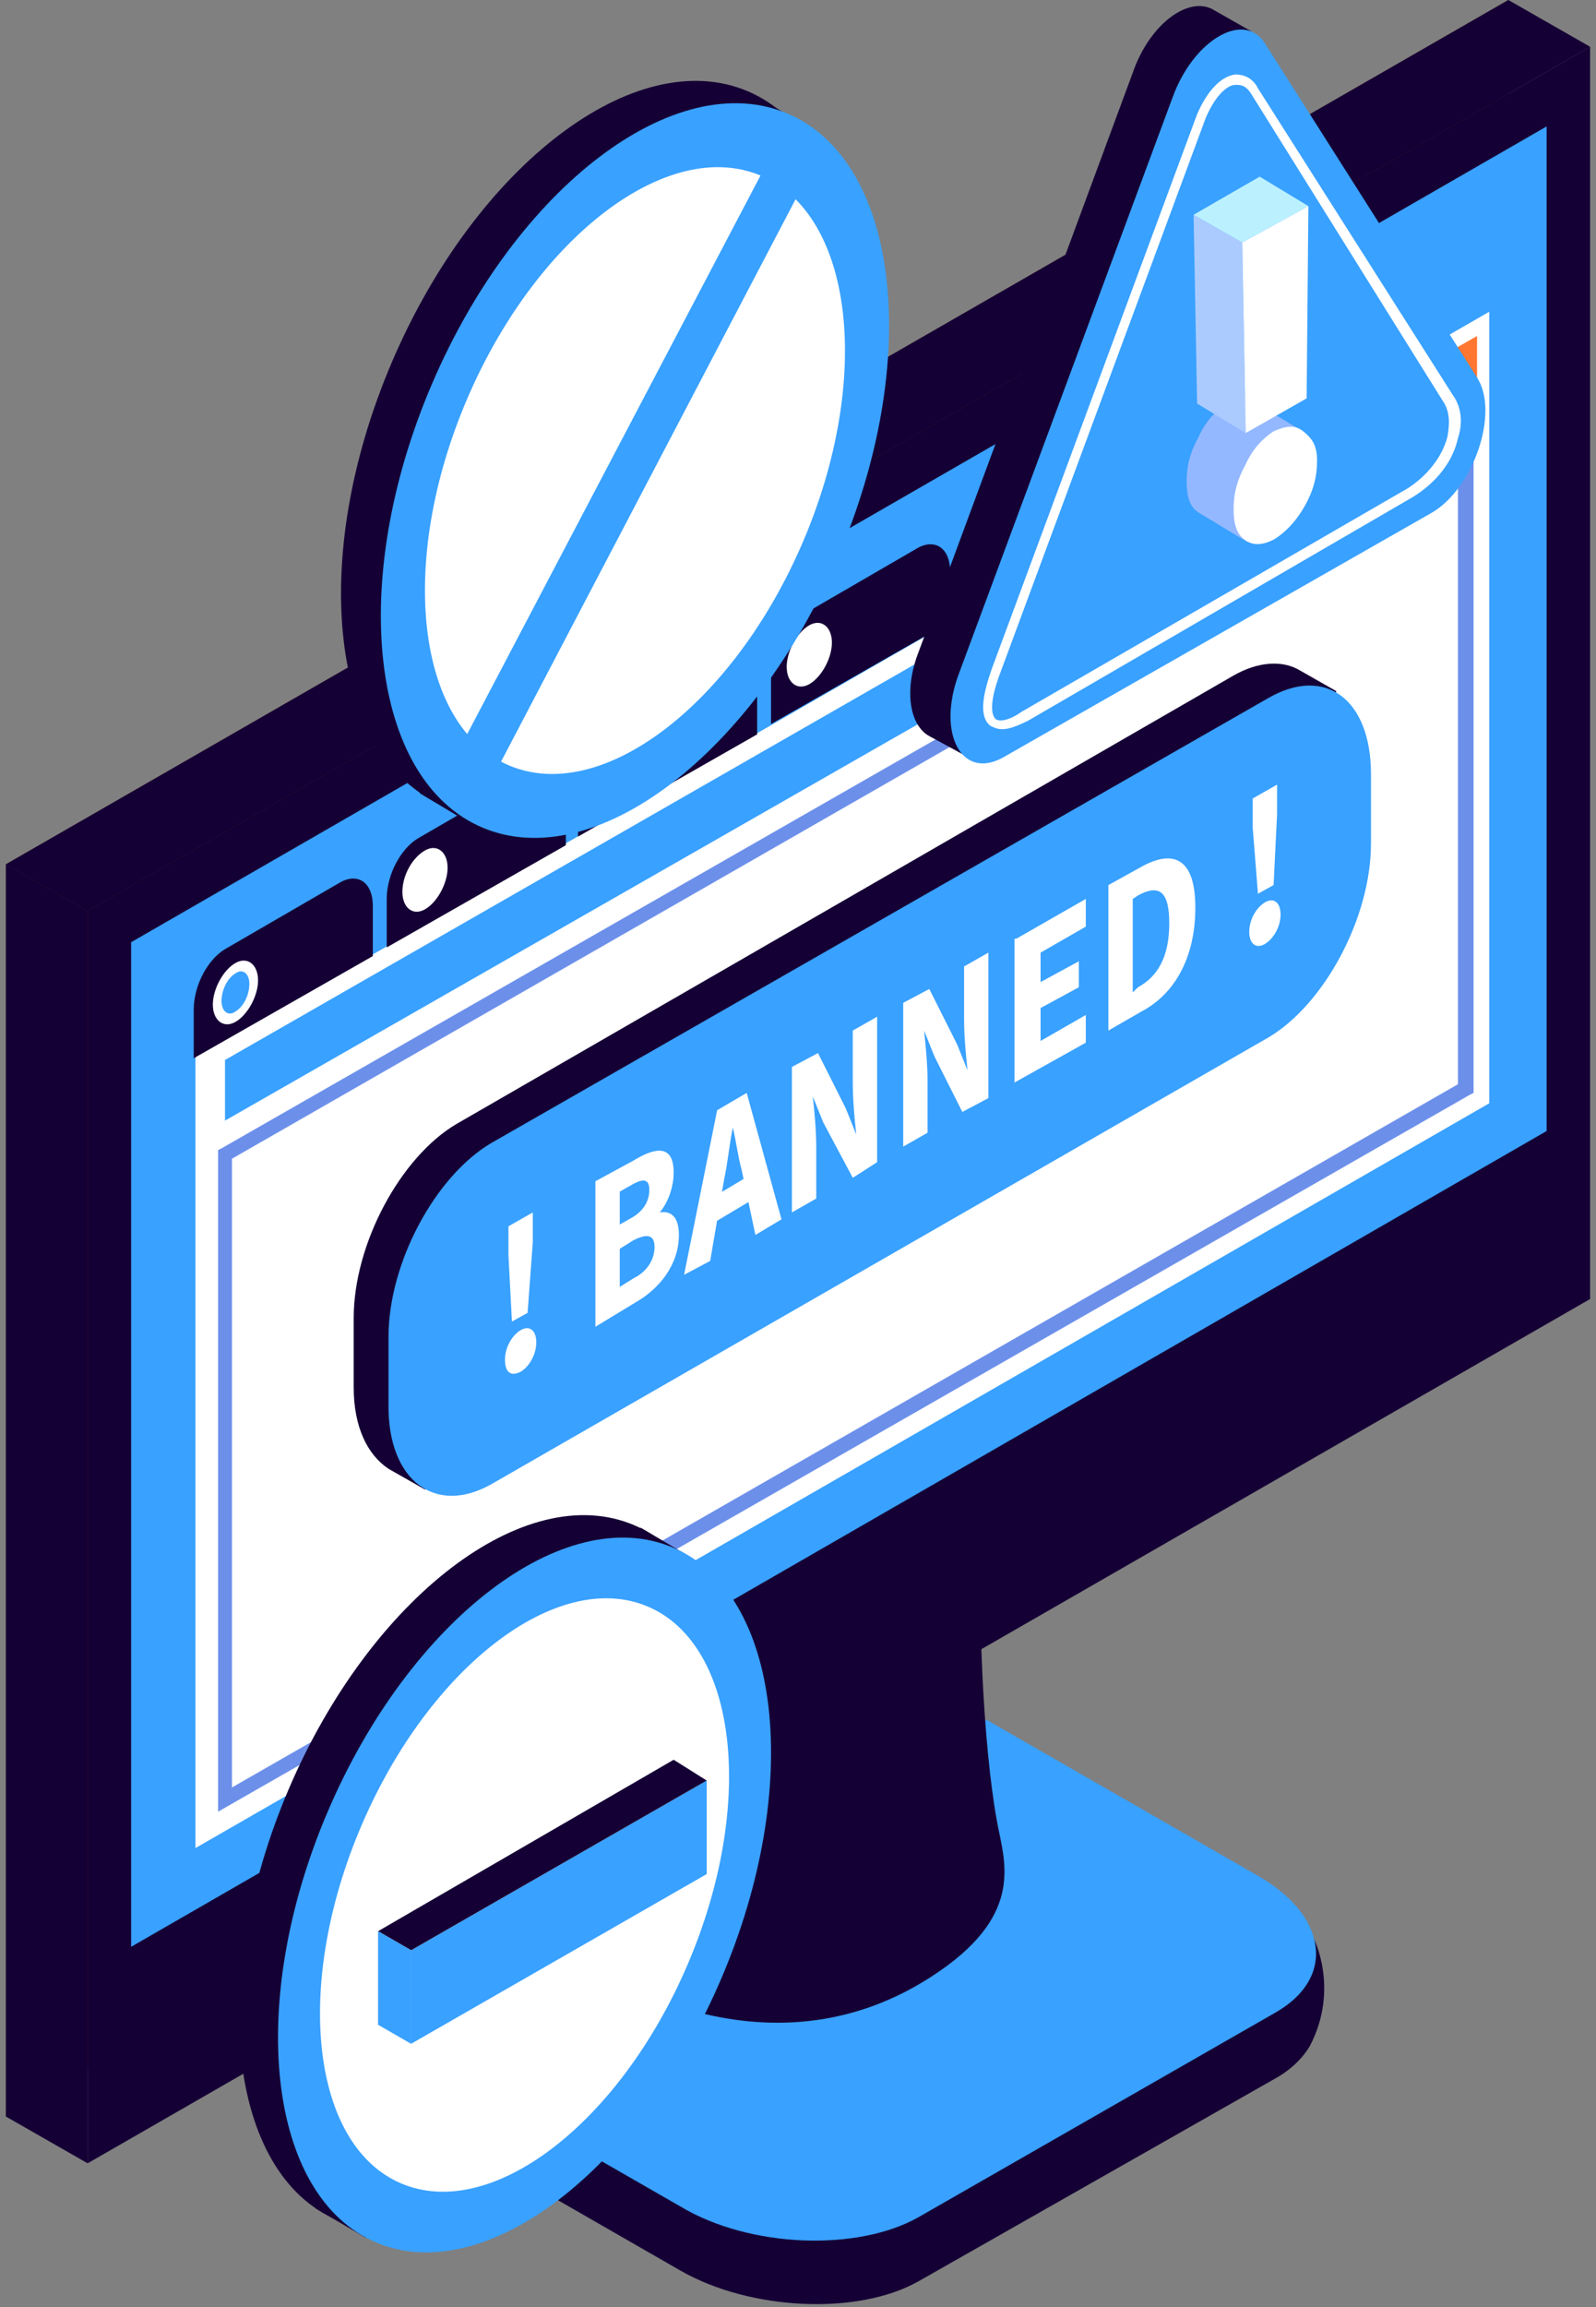 <svg width="135" height="195" viewBox="0 0 135 195" fill="none" xmlns="http://www.w3.org/2000/svg">
<rect x="0" y="0" width="135" height="195" fill="#808080" stroke="none"/>
<g clip-path="url(#clip0)">
<path d="M111.112 163.818L83.459 150.788L34.625 173.333V178.75L57.571 191.926C63.455 195.293 72.575 195.732 77.723 192.804L107.876 175.676C109.2 174.944 110.23 173.919 110.818 172.894C113.319 168.063 111.112 163.818 111.112 163.818Z" fill="#150035"/>
<path d="M83.459 145.372L106.405 158.547C112.289 161.914 113.025 167.185 107.876 170.113L77.723 187.387C72.575 190.315 63.455 190.023 57.571 186.509L34.625 173.333L83.459 145.372Z" fill="#39A1FF"/>
<path d="M83.165 128.829C83.312 127.658 58.454 130.732 53.453 136.441C48.599 142.004 49.04 165.574 49.04 165.574C49.04 165.574 64.485 176.993 79.488 166.599C86.695 161.622 84.93 157.23 84.342 154.009C83.165 147.714 82.577 135.124 83.165 128.829Z" fill="#150035"/>
<path d="M127.587 105.845L0.5 178.896V73.052L127.587 0V105.845Z" fill="#602619"/>
<path d="M134.5 109.797L7.413 182.849V77.004L134.5 3.953V109.797Z" fill="#150035"/>
<path d="M130.823 95.597L11.091 164.55V79.64L130.823 10.687V95.597Z" fill="#39A1FF"/>
<path d="M125.969 26.351L16.533 89.302V156.205L125.969 93.254V26.351Z" fill="white"/>
<path d="M18.445 153.131V97.207L18.739 97.061L124.645 36.453V92.376L124.351 92.522L18.445 153.131ZM19.622 97.939V151.081L123.321 91.644V38.502L19.622 97.939Z" fill="#6C90EA"/>
<path d="M111.995 36.306L19.033 89.595V94.718L111.995 41.577V36.306Z" fill="#39A1FF"/>
<path d="M7.413 77.005L0.5 73.052V178.896L7.413 182.849V77.005Z" fill="#150035"/>
<path d="M134.5 3.953L127.587 0L0.5 73.052L7.413 77.004L134.5 3.953Z" fill="#150035"/>
<path d="M16.386 89.448L31.536 80.811V76.565C31.536 74.662 30.359 73.784 28.889 74.516L19.033 80.225C17.562 81.104 16.386 83.3 16.386 85.349V89.448Z" fill="#150035"/>
<path d="M32.713 80.079L47.863 71.441V67.196C47.863 65.293 46.687 64.414 45.216 65.146L35.361 70.856C33.89 71.734 32.713 73.93 32.713 75.98V80.079Z" fill="#150035"/>
<path d="M48.893 70.71L64.043 62.072V57.827C64.043 55.923 62.867 55.045 61.396 55.777L51.541 61.486C50.07 62.365 48.893 64.561 48.893 66.61V70.71Z" fill="#150035"/>
<path d="M65.22 61.194L80.37 52.556V48.311C80.37 46.408 79.194 45.529 77.723 46.261L67.868 51.971C66.397 52.849 65.22 55.045 65.22 57.095V61.194Z" fill="#150035"/>
<path d="M18.004 84.91C18.004 86.227 18.886 86.959 19.916 86.374C20.945 85.788 21.828 84.178 21.828 82.86C21.828 81.543 20.945 80.811 19.916 81.396C18.886 81.982 18.004 83.592 18.004 84.91Z" fill="white"/>
<path d="M18.739 84.617C18.739 85.495 19.327 85.935 19.916 85.495C20.651 85.056 21.093 84.031 21.093 83.153C21.093 82.275 20.504 81.835 19.916 82.275C19.18 82.714 18.739 83.739 18.739 84.617Z" fill="#39A1FF"/>
<path d="M34.037 75.394C34.037 76.712 34.919 77.444 35.949 76.858C36.979 76.272 37.861 74.662 37.861 73.345C37.861 72.027 36.979 71.295 35.949 71.881C34.919 72.466 34.037 73.93 34.037 75.394Z" fill="white"/>
<path d="M50.364 65.732C50.364 67.05 51.246 67.781 52.276 67.196C53.306 66.61 54.188 65 54.188 63.682C54.188 62.365 53.306 61.633 52.276 62.218C51.246 62.804 50.364 64.414 50.364 65.732Z" fill="white"/>
<path d="M66.544 56.363C66.544 57.68 67.427 58.412 68.456 57.827C69.486 57.241 70.368 55.631 70.368 54.313C70.368 52.995 69.486 52.264 68.456 52.849C67.427 53.435 66.544 55.045 66.544 56.363Z" fill="white"/>
<path d="M124.939 33.818L120.821 36.16V30.743L124.939 28.401V33.818Z" fill="#FF7631"/>
<path d="M119.644 36.892L115.525 39.234V33.671L119.644 31.329V36.892Z" fill="#94B8FF"/>
<path d="M113.025 58.412L109.936 56.655C108.465 55.777 106.406 55.923 104.346 57.095L38.597 95.011C33.89 97.793 29.918 105.113 29.918 111.408V117.263C29.918 120.631 31.095 122.973 32.86 124.144L35.949 125.901L36.979 124.437C37.567 124.291 38.155 123.998 38.597 123.705L104.346 85.935C109.053 83.153 113.025 75.833 113.025 69.538V63.682C113.025 62.658 112.878 61.779 112.731 60.901L113.025 58.412Z" fill="#150035"/>
<path d="M41.538 125.462L107.288 87.691C111.995 84.91 115.967 77.59 115.967 71.295V65.439C115.967 59.144 112.142 56.216 107.288 58.998L41.538 96.622C36.832 99.403 32.86 106.723 32.86 113.018V118.874C32.86 125.169 36.832 128.097 41.538 125.462Z" fill="#39A1FF"/>
<path d="M42.715 114.921C42.715 113.896 43.303 112.872 44.039 112.432C44.774 111.993 45.363 112.432 45.363 113.457C45.363 114.482 44.774 115.507 44.039 115.946C43.156 116.385 42.715 115.946 42.715 114.921ZM43.009 106.137V103.649L45.069 102.477V104.966L44.627 110.968L43.303 111.7L43.009 106.137Z" fill="white"/>
<path d="M50.364 99.842L53.6 98.085C55.512 96.914 56.983 96.768 56.983 99.11C56.983 100.281 56.542 101.599 55.806 102.477C56.689 102.331 57.424 102.77 57.424 104.381C57.424 106.869 55.806 108.919 53.747 110.09L50.364 112.14V99.842ZM53.453 102.917C54.482 102.331 54.924 101.453 54.924 100.574C54.924 99.696 54.482 99.549 53.453 100.135L52.423 100.721V103.502L53.453 102.917ZM53.6 108.04C54.776 107.455 55.365 106.43 55.365 105.405C55.365 104.381 54.776 104.234 53.6 104.82L52.423 105.552V108.772L53.6 108.04Z" fill="white"/>
<path d="M60.66 93.84L63.161 92.376L66.103 103.063L63.896 104.381L62.719 98.817C62.425 97.793 62.278 96.475 61.984 95.304C61.69 96.768 61.543 98.378 61.249 99.696L60.072 106.577L57.865 107.748L60.66 93.84ZM59.631 101.599L64.043 98.964V101.16L59.631 103.795V101.599Z" fill="white"/>
<path d="M66.985 90.18L69.192 89.009L71.545 93.694L72.427 95.89C72.28 94.572 72.133 92.962 72.133 91.498V87.106L74.193 85.935V98.232L72.133 99.55L69.633 94.865L68.75 92.669C68.897 93.987 69.044 95.597 69.044 96.914V101.306L66.985 102.477V90.18Z" fill="white"/>
<path d="M76.399 84.763L78.605 83.592L80.959 88.277L81.841 90.473C81.694 89.155 81.547 87.545 81.547 86.081V81.689L83.606 80.518V92.815L81.4 93.986L79.047 89.302L78.164 87.106C78.311 88.423 78.458 90.034 78.458 91.351V95.743L76.399 96.914V84.763Z" fill="white"/>
<path d="M85.96 79.347L91.844 75.98V78.322L88.019 80.518V83.007L91.255 81.25V83.446L88.019 85.203V87.984L91.844 85.788V88.13L85.813 91.498V79.347H85.96Z" fill="white"/>
<path d="M93.756 74.808L96.403 73.344C99.198 71.734 101.11 72.466 101.11 76.712C101.11 80.957 99.345 84.031 96.55 85.495L93.756 87.106V74.808ZM96.256 83.446C97.874 82.567 98.904 80.957 98.904 78.029C98.904 75.101 97.874 74.808 96.256 75.687L95.815 75.98V83.885L96.256 83.446Z" fill="white"/>
<path d="M105.67 78.761C105.67 77.736 106.259 76.712 106.994 76.272C107.729 75.833 108.318 76.272 108.318 77.297C108.318 78.322 107.729 79.347 106.994 79.786C106.259 80.225 105.67 79.786 105.67 78.761ZM105.964 69.977V67.489L108.024 66.317V68.806L107.729 74.808L106.406 75.54L105.964 69.977Z" fill="white"/>
<path d="M67.53 45.166C74.656 28.5 72.736 11.73 63.243 7.709C53.749 3.688 40.276 13.939 33.15 30.604C26.024 47.27 27.944 64.04 37.437 68.061C46.931 72.082 60.404 61.832 67.53 45.166Z" fill="#150035"/>
<path d="M67.868 10.394L63.749 8.052L35.508 67.05L39.92 69.685L67.868 10.394Z" fill="#150035"/>
<path d="M70.899 47.055C78.025 30.389 76.106 13.62 66.612 9.598C57.118 5.577 43.645 15.828 36.52 32.494C29.394 49.159 31.313 65.929 40.807 69.95C50.3 73.971 63.773 63.721 70.899 47.055Z" fill="#39A1FF"/>
<path d="M67.921 45.794C73.807 32.03 72.215 18.177 64.365 14.852C56.516 11.528 45.383 19.991 39.497 33.755C33.612 47.519 35.204 61.372 43.053 64.697C50.902 68.021 62.036 59.558 67.921 45.794Z" fill="white"/>
<path d="M37.273 66.318L40.215 68.514L68.603 14.347L65.662 12.297L37.273 66.318Z" fill="#39A1FF"/>
<path d="M57.718 165.325C64.653 149.106 62.821 132.8 53.626 128.906C44.431 125.011 31.356 135.003 24.421 151.222C17.486 167.441 19.317 183.747 28.512 187.641C37.707 191.535 50.783 181.544 57.718 165.325Z" fill="#150035"/>
<path d="M58.16 131.464L54.188 129.122L26.682 186.655L30.948 189.144L58.16 131.464Z" fill="#150035"/>
<path d="M61.017 167.221C67.951 151.002 66.118 134.697 56.923 130.804C47.728 126.91 34.654 136.903 27.721 153.122C20.787 169.341 22.62 185.646 31.815 189.539C41.01 193.433 54.084 183.44 61.017 167.221Z" fill="#39A1FF"/>
<path d="M58.175 166.018C63.932 152.551 62.417 139.017 54.792 135.789C47.167 132.56 36.319 140.859 30.563 154.326C24.806 167.792 26.321 181.326 33.946 184.555C41.571 187.784 52.419 179.484 58.175 166.018Z" fill="white"/>
<path d="M34.772 172.748L59.778 158.401V150.495L34.772 164.842V172.748Z" fill="#39A1FF"/>
<path d="M59.778 150.496L56.983 148.739L31.977 163.232L34.772 164.842L59.778 150.496Z" fill="#150035"/>
<path d="M34.772 164.842L31.977 163.232V171.137L34.772 172.748V164.842Z" fill="#39A1FF"/>
<path d="M121.556 29.865L105.817 2.635L102.728 0.878C100.669 -0.439 97.286 1.903 95.815 6.149L77.723 55.045C76.399 58.412 76.987 61.34 78.605 62.218L81.841 63.975L83.018 61.779L82.43 61.486L117.585 41.284C121.262 39.381 123.468 32.793 121.556 29.865Z" fill="#150035"/>
<path d="M99.198 8.198L81.106 56.948C79.194 62.072 81.4 66.025 84.93 63.975L121.115 43.333C124.645 41.284 126.851 34.842 124.939 31.915L106.994 3.66C105.229 0.878 100.963 3.367 99.198 8.198Z" fill="#39A1FF"/>
<path d="M84.783 61.633C84.342 61.633 84.048 61.486 83.754 61.34C82.871 60.608 83.018 58.998 83.901 56.509L101.257 9.662C102.14 7.613 103.317 6.441 104.493 6.295C105.229 6.295 105.964 6.588 106.406 7.466L122.88 33.378C123.615 34.403 123.762 35.721 123.321 37.038C122.88 39.088 121.409 40.845 119.497 42.016L86.99 60.901C86.107 61.34 85.372 61.633 84.783 61.633ZM101.993 9.955L84.636 56.802C83.459 59.876 84.048 60.608 84.195 60.755C84.489 61.047 85.372 60.901 86.401 60.169L119.055 41.284C120.673 40.259 121.997 38.649 122.439 36.892C122.586 36.014 122.733 34.842 121.997 33.818L105.817 7.905C105.523 7.466 105.229 7.173 104.641 7.173C104.641 7.173 104.641 7.173 104.493 7.173C103.905 7.173 102.875 7.905 101.993 9.955Z" fill="white"/>
<path d="M105.817 33.818C105.229 33.525 104.494 33.671 103.758 34.11C102.876 34.696 101.993 35.574 101.405 36.892C100.669 38.209 100.375 39.381 100.375 40.698C100.375 42.016 100.669 42.894 101.405 43.333L105.523 45.822L109.936 36.306L105.817 33.818Z" fill="#94B8FF"/>
<path d="M110.23 36.453C109.495 35.867 108.759 36.014 107.73 36.453C106.847 37.038 105.964 37.917 105.376 39.234C104.641 40.552 104.346 41.723 104.346 43.041C104.346 44.358 104.641 45.236 105.376 45.676C105.964 46.115 106.847 46.115 107.877 45.529C108.759 44.944 109.642 44.065 110.377 42.748C111.113 41.43 111.407 40.259 111.407 38.941C111.407 37.624 110.966 37.038 110.23 36.453Z" fill="white"/>
<path d="M105.082 20.495L100.963 18.153L101.258 34.11L105.376 36.599L105.082 20.495Z" fill="#ABCBFF"/>
<path d="M110.671 17.421L106.553 14.932L100.963 18.153L105.082 20.496L110.671 17.421Z" fill="#BBF1FF"/>
<path d="M110.524 33.671L110.671 17.421L105.082 20.496L105.376 36.599L110.524 33.671Z" fill="white"/>
</g>
<defs>
<clipPath id="clip0">
<rect width="134" height="195" fill="white" transform="translate(0.5)"/>
</clipPath>
</defs>
</svg>
